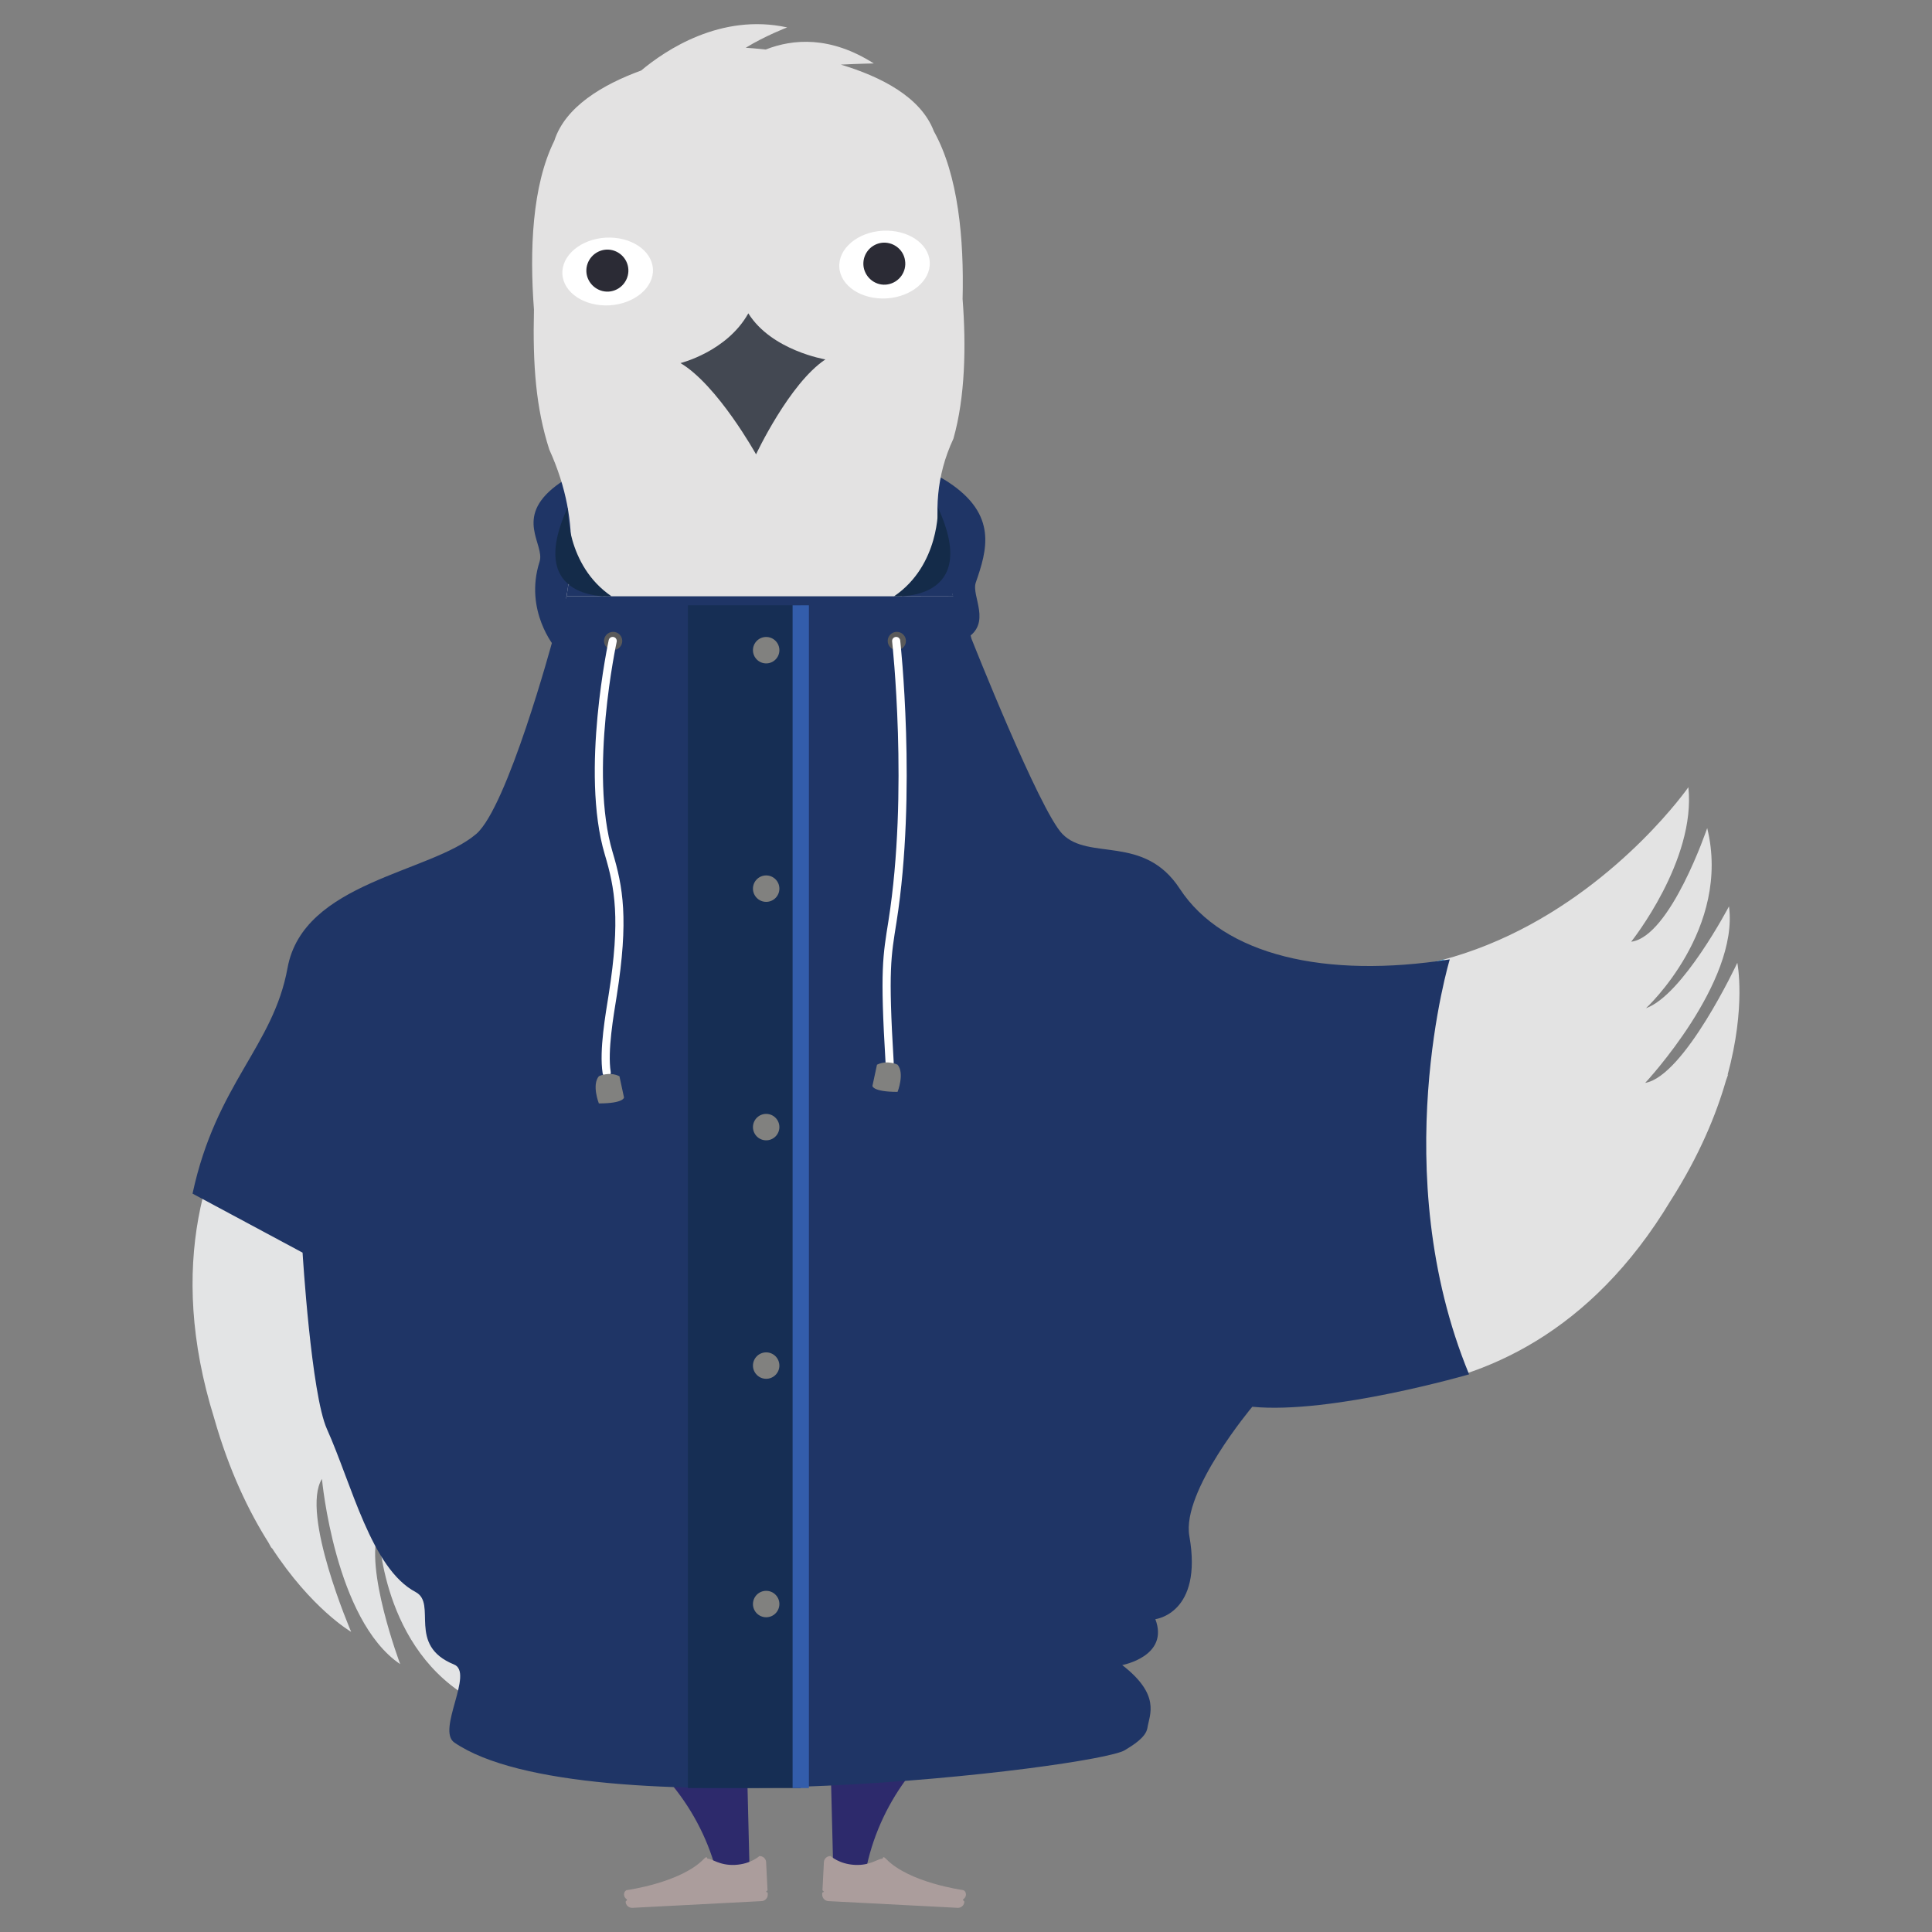 <?xml version="1.0" encoding="utf-8"?>
<!-- Generator: Adobe Illustrator 19.2.1, SVG Export Plug-In . SVG Version: 6.00 Build 0)  -->
<svg version="1.1" id="Layer_1" xmlns="http://www.w3.org/2000/svg" xmlns:xlink="http://www.w3.org/1999/xlink" x="0px" y="0px"
	 width="200px" height="200px" viewBox="0 0 200 200" style="enable-background:new 0 0 200 200;" xml:space="preserve">
<rect x="0" y="0" width="200" height="200" fill="#808080" stroke="none"/>
<style type="text/css">
	.st0{fill:#E2E3E4;}
	.st1{fill:#595D62;}
	.st2{fill:#C7702A;}
	.st3{fill:#C9C7C7;}
	.st4{fill:#EA8824;}
	.st5{fill:none;stroke:#C9C7C7;stroke-width:0.757;stroke-miterlimit:10;}
	.st6{fill-rule:evenodd;clip-rule:evenodd;fill:#444851;}
	.st7{fill-rule:evenodd;clip-rule:evenodd;fill:#D8D7D6;}
	.st8{fill:#FFFFFF;}
	.st9{fill:#2B2B35;}
	.st10{fill:#434850;}
	.st11{fill:#6C4396;}
	.st12{fill:#A4A4A4;}
	.st13{fill:#EA4C65;}
	.st14{fill:#94814F;}
	.st15{fill:#9C2023;}
	.st16{fill:#B7242C;}
	.st17{fill-rule:evenodd;clip-rule:evenodd;fill:#FFFFFF;}
	.st18{fill:#0C4F6E;}
	.st19{fill:#C18E46;}
	.st20{fill:#3180BF;}
	.st21{fill:#D94F4F;}
	.st22{fill:#2C2C2D;}
	.st23{fill:#595E63;}
	.st24{fill:#E3E2E2;}
	.st25{fill:#9D9EA0;}
	.st26{fill:none;stroke:#C8C6C6;stroke-width:0.757;stroke-miterlimit:10;}
	.st27{fill:#2A2E35;}
	.st28{fill-rule:evenodd;clip-rule:evenodd;fill:#454751;}
	.st29{fill-rule:evenodd;clip-rule:evenodd;fill:#D8D7D5;}
	.st30{fill:#434851;}
	.st31{fill:#EC9424;}
	.st32{fill:#445AA4;}
	.st33{clip-path:url(#SVGID_2_);fill:#58C1C4;}
	.st34{fill:#B7DBDB;}
	.st35{fill:#58C1C4;}
	.st36{fill:none;stroke:#434851;stroke-width:1.513;stroke-linecap:round;stroke-linejoin:round;stroke-miterlimit:10;}
	.st37{clip-path:url(#SVGID_4_);fill:#58C1C4;}
	.st38{fill:#010101;}
	.st39{fill:#161718;}
	.st40{fill-rule:evenodd;clip-rule:evenodd;fill:#010101;}
	.st41{fill:#272626;}
	.st42{fill:#17191A;}
	.st43{fill:#D4D5D4;}
	.st44{fill-rule:evenodd;clip-rule:evenodd;fill:#272626;}
	.st45{fill-rule:evenodd;clip-rule:evenodd;fill:#E2E3E4;}
	.st46{fill:#19244E;}
	.st47{fill:#E3E1E1;}
	.st48{fill:#8E1B27;}
	.st49{fill:#CA2033;}
	.st50{fill:#EFE0A7;}
	.st51{fill:none;stroke:#EFE0A7;stroke-width:0.093;stroke-miterlimit:10;}
	.st52{fill:#EECA81;}
	.st53{fill:#F3F3F3;}
	.st54{fill:#A0A1A4;}
	.st55{fill:#EB6B6D;}
	.st56{fill:none;stroke:#CAC8C6;stroke-width:0.023;stroke-miterlimit:10;}
	.st57{fill:#464951;}
	.st58{fill:#D7D6D6;}
	.st59{fill:#EECC82;}
	.st60{fill:#F0E0A9;}
	.st61{fill:none;stroke:#F0E0A9;stroke-width:0.011;stroke-miterlimit:10;}
	.st62{fill:#5AC1C2;}
	.st63{clip-path:url(#SVGID_6_);fill:#E2E3E4;}
	.st64{fill:#EE7823;}
	.st65{fill:#D6563D;}
	.st66{fill:#70533D;}
	.st67{fill:#81BCA9;}
	.st68{clip-path:url(#SVGID_8_);fill:#E2E3E4;}
	.st69{fill:none;stroke:#EFE0A7;stroke-width:0.378;stroke-miterlimit:10;}
	.st70{clip-path:url(#SVGID_10_);}
	.st71{clip-path:url(#SVGID_12_);fill:#E3E2E2;}
	.st72{clip-path:url(#SVGID_12_);}
	.st73{fill-rule:evenodd;clip-rule:evenodd;fill:#1AAEA1;}
	.st74{fill-rule:evenodd;clip-rule:evenodd;fill:#0C8C70;}
	.st75{fill:#1AAEA1;}
	.st76{fill:#6F513B;}
	.st77{fill:#515050;}
	.st78{fill:#D4563A;}
	.st79{fill:none;}
	.st80{clip-path:url(#SVGID_14_);}
	.st81{clip-path:url(#SVGID_16_);fill:#E3E2E2;}
	.st82{clip-path:url(#SVGID_16_);}
	.st83{fill:#EEE3A3;}
	.st84{fill:none;stroke:#F0E0A9;stroke-width:0.378;stroke-miterlimit:10;}
	.st85{clip-path:url(#SVGID_18_);}
	.st86{fill-rule:evenodd;clip-rule:evenodd;fill:#434850;}
	.st87{clip-path:url(#SVGID_20_);}
	.st88{fill:none;stroke:#E4CC21;stroke-width:1.921;stroke-miterlimit:10;}
	.st89{fill:none;stroke:#FFFFFF;stroke-width:2.204;stroke-miterlimit:10;}
	.st90{fill:#E4CC21;}
	.st91{fill:#232244;}
	.st92{fill:#C8C6C6;}
	.st93{fill:#542F19;}
	.st94{fill-rule:evenodd;clip-rule:evenodd;fill:#3D2E21;}
	.st95{fill:#3D2E21;}
	.st96{fill-rule:evenodd;clip-rule:evenodd;fill:#232244;}
	.st97{fill-rule:evenodd;clip-rule:evenodd;fill:#2E3280;}
	.st98{fill:#281911;}
	.st99{fill-rule:evenodd;clip-rule:evenodd;fill:#E4CC21;}
	.st100{fill-rule:evenodd;clip-rule:evenodd;fill:#D85127;}
	.st101{clip-path:url(#SVGID_22_);}
	.st102{fill-rule:evenodd;clip-rule:evenodd;fill:#EE7434;}
	.st103{fill:#17733B;}
	.st104{clip-path:url(#SVGID_24_);}
	.st105{fill:#1D73B6;}
	.st106{fill:#115E8E;}
	.st107{clip-path:url(#SVGID_26_);}
	.st108{fill:none;stroke:#FFFFFF;stroke-width:1.5;stroke-miterlimit:10;}
	.st109{fill:none;stroke:#CAC8C6;stroke-width:0.024;stroke-miterlimit:10;}
	.st110{clip-path:url(#SVGID_28_);fill:#E2E3E4;}
	.st111{fill:#603A17;}
	.st112{fill:#78471F;}
	.st113{fill:#F8FAFD;}
	.st114{clip-path:url(#SVGID_30_);}
	.st115{clip-path:url(#SVGID_32_);}
	.st116{fill:none;stroke:#FFFFFF;stroke-width:0.5;stroke-miterlimit:10;}
	.st117{fill:none;stroke:#FFFFFF;stroke-width:0.75;stroke-miterlimit:10;}
	.st118{clip-path:url(#SVGID_34_);}
	.st119{clip-path:url(#SVGID_36_);}
	.st120{clip-path:url(#SVGID_38_);fill:#E2E3E4;}
	.st121{clip-path:url(#SVGID_40_);}
	.st122{clip-path:url(#SVGID_42_);}
	.st123{clip-path:url(#SVGID_44_);}
	.st124{opacity:0.7;fill:#434850;}
	.st125{fill:#5B3287;}
	.st126{fill:#643E1E;}
	.st127{fill:#C8D6DE;}
	.st128{fill:none;stroke:#CAC7C6;stroke-width:0.757;stroke-miterlimit:10;}
	.st129{fill:#B6C3CE;}
	.st130{fill:#273980;}
	.st131{fill:#2B2C35;}
	.st132{clip-path:url(#SVGID_46_);fill:#FFFFFF;stroke:#5A3B84;stroke-width:4.539;stroke-miterlimit:10;}
	.st133{fill:#C8C7C9;}
	.st134{fill:#056F43;}
	.st135{clip-path:url(#SVGID_48_);}
	.st136{fill:#EBEDF1;}
	.st137{fill:#CF2B29;}
	.st138{fill-rule:evenodd;clip-rule:evenodd;fill:#273980;}
	.st139{fill:#D6232A;}
	.st140{clip-path:url(#SVGID_52_);fill:#FFFFFF;stroke:#5A3B84;stroke-width:4.539;stroke-miterlimit:10;}
	.st141{clip-path:url(#SVGID_54_);}
	.st142{fill:#532D17;}
	.st143{fill:none;stroke:#5E1116;stroke-width:0.954;stroke-miterlimit:10;}
	.st144{fill-rule:evenodd;clip-rule:evenodd;fill:#5E1116;}
	.st145{fill:none;stroke:#5E1116;stroke-width:0.946;stroke-miterlimit:10;}
	.st146{fill:#291B13;}
	.st147{fill-rule:evenodd;clip-rule:evenodd;fill:#291B13;}
	.st148{fill-rule:evenodd;clip-rule:evenodd;fill:#454850;}
	.st149{fill-rule:evenodd;clip-rule:evenodd;fill:#74441F;}
	.st150{fill:#7F161B;}
	.st151{fill-rule:evenodd;clip-rule:evenodd;fill:#7F161B;}
	.st152{fill:none;stroke:#5E1116;stroke-width:1.043;stroke-miterlimit:10;}
	.st153{fill:#E4E0E4;}
	.st154{clip-path:url(#SVGID_58_);fill:#E1244D;}
	.st155{clip-path:url(#SVGID_60_);fill:#E1244D;}
	.st156{fill:#292933;}
	.st157{fill:none;stroke:#CAC8C6;stroke-width:0.024;stroke-miterlimit:10;}
	.st158{fill:none;stroke:#F0E0A9;stroke-width:0.012;stroke-miterlimit:10;}
	.st159{clip-path:url(#SVGID_62_);fill:#E2E3E4;}
	.st160{fill:#2F465D;}
	.st161{fill:#432F21;}
	.st162{fill-rule:evenodd;clip-rule:evenodd;fill:#3D5F7C;}
	.st163{fill-rule:evenodd;clip-rule:evenodd;fill:#2F465D;}
	.st164{clip-path:url(#SVGID_64_);fill:#2C2C2D;}
	.st165{clip-path:url(#SVGID_66_);fill:#F8B917;}
	.st166{clip-path:url(#SVGID_66_);fill:#1F4394;}
	.st167{clip-path:url(#SVGID_68_);fill:#E8212F;}
	.st168{clip-path:url(#SVGID_68_);fill:#C9C8C8;}
	.st169{clip-path:url(#SVGID_68_);fill:#2A2E35;}
	.st170{clip-path:url(#SVGID_68_);fill:#444750;}
	.st171{clip-path:url(#SVGID_68_);fill:#D7D7D6;}
	.st172{clip-path:url(#SVGID_68_);fill:#E3E2E2;}
	.st173{clip-path:url(#SVGID_68_);fill:#FFFFFF;}
	.st174{clip-path:url(#SVGID_68_);fill:#2B2D34;}
	.st175{clip-path:url(#SVGID_68_);fill:#B9252D;}
	.st176{clip-path:url(#SVGID_68_);fill:#24345B;}
	.st177{clip-path:url(#SVGID_68_);fill:#F7F6F8;}
	.st178{clip-path:url(#SVGID_70_);fill:#1F4394;}
	.st179{clip-path:url(#SVGID_70_);fill:#F8B917;}
	.st180{clip-path:url(#SVGID_70_);fill:#883D1E;}
	.st181{clip-path:url(#SVGID_70_);fill:#F5D07C;}
	.st182{clip-path:url(#SVGID_72_);fill:#E8212F;}
	.st183{clip-path:url(#SVGID_72_);fill:#E3E2E2;}
	.st184{clip-path:url(#SVGID_72_);fill:#F7F6F8;}
	.st185{clip-path:url(#SVGID_72_);fill:#F8B917;}
	.st186{clip-path:url(#SVGID_72_);fill:#888983;}
	.st187{clip-path:url(#SVGID_74_);fill:#888983;}
	.st188{clip-path:url(#SVGID_74_);fill:#624219;}
	.st189{clip-path:url(#SVGID_76_);fill:#E3E2E2;}
	.st190{clip-path:url(#SVGID_76_);fill:#2C2C2D;}
	.st191{clip-path:url(#SVGID_76_);fill:#888983;}
	.st192{clip-path:url(#SVGID_78_);fill:#F8B917;}
	.st193{clip-path:url(#SVGID_78_);fill:#1F4394;}
	.st194{clip-path:url(#SVGID_80_);fill:#E8212F;}
	.st195{clip-path:url(#SVGID_80_);fill:#C9C8C8;}
	.st196{clip-path:url(#SVGID_80_);fill:#2A2E35;}
	.st197{clip-path:url(#SVGID_80_);fill:#444750;}
	.st198{clip-path:url(#SVGID_80_);fill:#D7D7D6;}
	.st199{clip-path:url(#SVGID_80_);fill:#E3E2E2;}
	.st200{clip-path:url(#SVGID_80_);fill:#FFFFFF;}
	.st201{clip-path:url(#SVGID_80_);fill:#2B2D34;}
	.st202{clip-path:url(#SVGID_80_);fill:#B9252D;}
	.st203{clip-path:url(#SVGID_80_);fill:#24345B;}
	.st204{clip-path:url(#SVGID_80_);fill:#F7F6F8;}
	.st205{clip-path:url(#SVGID_82_);fill:#1F4394;}
	.st206{clip-path:url(#SVGID_82_);fill:#F8B917;}
	.st207{clip-path:url(#SVGID_82_);fill:#883D1E;}
	.st208{clip-path:url(#SVGID_82_);fill:#F5D07C;}
	.st209{clip-path:url(#SVGID_84_);fill:#E8212F;}
	.st210{clip-path:url(#SVGID_84_);fill:#E3E2E2;}
	.st211{clip-path:url(#SVGID_84_);fill:#F7F6F8;}
	.st212{clip-path:url(#SVGID_84_);fill:#F8B917;}
	.st213{clip-path:url(#SVGID_84_);fill:#888983;}
	.st214{clip-path:url(#SVGID_86_);fill:#888983;}
	.st215{clip-path:url(#SVGID_86_);fill:#624219;}
	.st216{clip-path:url(#SVGID_88_);fill:#E3E2E2;}
	.st217{clip-path:url(#SVGID_88_);fill:#2C2C2D;}
	.st218{clip-path:url(#SVGID_90_);fill:#2C2C2D;}
	.st219{clip-path:url(#SVGID_92_);fill:#F8B917;}
	.st220{clip-path:url(#SVGID_92_);fill:#1F4394;}
	.st221{clip-path:url(#SVGID_94_);fill:#E8212F;}
	.st222{clip-path:url(#SVGID_94_);fill:#C9C8C8;}
	.st223{clip-path:url(#SVGID_94_);fill:#2A2E35;}
	.st224{clip-path:url(#SVGID_94_);fill:#444750;}
	.st225{clip-path:url(#SVGID_94_);fill:#D7D7D6;}
	.st226{clip-path:url(#SVGID_94_);fill:#E3E2E2;}
	.st227{clip-path:url(#SVGID_94_);fill:#FFFFFF;}
	.st228{clip-path:url(#SVGID_94_);fill:#2B2D34;}
	.st229{clip-path:url(#SVGID_94_);fill:#B9252D;}
	.st230{clip-path:url(#SVGID_94_);fill:#24345B;}
	.st231{clip-path:url(#SVGID_94_);fill:#F7F6F8;}
	.st232{clip-path:url(#SVGID_96_);fill:#1F4394;}
	.st233{clip-path:url(#SVGID_96_);fill:#F8B917;}
	.st234{clip-path:url(#SVGID_96_);fill:#883D1E;}
	.st235{clip-path:url(#SVGID_96_);fill:#F5D07C;}
	.st236{clip-path:url(#SVGID_98_);fill:#E8212F;}
	.st237{clip-path:url(#SVGID_98_);fill:#E3E2E2;}
	.st238{clip-path:url(#SVGID_98_);fill:#F7F6F8;}
	.st239{clip-path:url(#SVGID_98_);fill:#F8B917;}
	.st240{clip-path:url(#SVGID_98_);fill:#888983;}
	.st241{clip-path:url(#SVGID_100_);fill:#888983;}
	.st242{clip-path:url(#SVGID_100_);fill:#624219;}
	.st243{clip-path:url(#SVGID_102_);fill:#E3E2E2;}
	.st244{clip-path:url(#SVGID_102_);fill:#2C2C2D;}
	.st245{clip-path:url(#SVGID_102_);fill:#888983;}
	.st246{clip-path:url(#SVGID_104_);fill:#F8B917;}
	.st247{clip-path:url(#SVGID_104_);fill:#1F4394;}
	.st248{clip-path:url(#SVGID_106_);fill:#E8212F;}
	.st249{clip-path:url(#SVGID_106_);fill:#C9C8C8;}
	.st250{clip-path:url(#SVGID_106_);fill:#2A2E35;}
	.st251{clip-path:url(#SVGID_106_);fill:#444750;}
	.st252{clip-path:url(#SVGID_106_);fill:#D7D7D6;}
	.st253{clip-path:url(#SVGID_106_);fill:#E3E2E2;}
	.st254{clip-path:url(#SVGID_106_);fill:#FFFFFF;}
	.st255{clip-path:url(#SVGID_106_);fill:#2B2D34;}
	.st256{clip-path:url(#SVGID_106_);fill:#B9252D;}
	.st257{clip-path:url(#SVGID_106_);fill:#24345B;}
	.st258{clip-path:url(#SVGID_106_);fill:#F7F6F8;}
	.st259{clip-path:url(#SVGID_108_);fill:#1F4394;}
	.st260{clip-path:url(#SVGID_108_);fill:#F8B917;}
	.st261{clip-path:url(#SVGID_108_);fill:#883D1E;}
	.st262{clip-path:url(#SVGID_108_);fill:#F5D07C;}
	.st263{clip-path:url(#SVGID_110_);fill:#E8212F;}
	.st264{clip-path:url(#SVGID_110_);fill:#E3E2E2;}
	.st265{clip-path:url(#SVGID_110_);fill:#F7F6F8;}
	.st266{clip-path:url(#SVGID_110_);fill:#F8B917;}
	.st267{clip-path:url(#SVGID_110_);fill:#888983;}
	.st268{clip-path:url(#SVGID_112_);fill:#888983;}
	.st269{clip-path:url(#SVGID_112_);fill:#624219;}
	.st270{clip-path:url(#SVGID_114_);fill:#E3E2E2;}
	.st271{clip-path:url(#SVGID_114_);fill:#2C2C2D;}
	.st272{fill:#EDE2A3;}
	.st273{clip-path:url(#SVGID_116_);}
	.st274{fill-rule:evenodd;clip-rule:evenodd;fill:#434851;}
	.st275{fill-rule:evenodd;clip-rule:evenodd;fill:#E3E2E2;}
	.st276{fill:#2A2B2A;}
	.st277{clip-path:url(#SVGID_118_);}
	.st278{clip-path:url(#SVGID_120_);}
	.st279{clip-path:url(#SVGID_122_);}
	.st280{fill:#1F3566;}
	.st281{fill:#E3E4E5;}
	.st282{fill:#4BB1E4;}
	.st283{fill:#2D2A6C;}
	.st284{fill-rule:evenodd;clip-rule:evenodd;fill:#D8D9D5;}
	.st285{fill:#434852;}
	.st286{fill:#E3E3E3;}
	.st287{fill:#162E54;}
	.st288{fill:none;stroke:#335DAB;stroke-width:1.688;stroke-miterlimit:10;}
	.st289{fill:#81817F;}
	.st290{fill:#142B49;}
	.st291{fill:#5A5A5A;}
	.st292{fill:none;stroke:#FFFFFF;stroke-width:0.844;stroke-linecap:round;stroke-linejoin:round;stroke-miterlimit:10;}
	.st293{fill:#AB9D9C;}
	.st294{fill:#EA6689;}
	.st295{fill:#CE1D5B;}
	.st296{fill:#BF742A;}
	.st297{fill:#273449;}
	.st298{fill:#A4464B;}
	.st299{fill:none;stroke:#CAC8C6;stroke-width:0.066;stroke-miterlimit:10;}
	.st300{fill:#80333A;}
	.st301{fill:none;stroke:#B4B4B4;stroke-width:0.257;stroke-miterlimit:10;}
	.st302{fill:none;stroke:#B4B4B4;stroke-width:3.09;stroke-miterlimit:10;}
	.st303{fill:none;stroke:#B4B4B4;stroke-width:1.03;stroke-miterlimit:10;}
	.st304{fill:none;stroke:#82858B;stroke-width:0.515;stroke-miterlimit:10;}
	.st305{fill:none;stroke:#E2E3E4;stroke-width:1.03;stroke-miterlimit:10;}
	.st306{fill:#E5E5E5;}
	.st307{fill:#2D2C2D;}
	.st308{fill:#4CB2E5;}
	.st309{fill:#AD2824;}
	.st310{fill-rule:evenodd;clip-rule:evenodd;fill:#D9D9D6;}
	.st311{fill:#E4E4E3;}
	.st312{fill:#DB4826;}
	.st313{fill:#B33725;}
	.st314{fill:#120C0D;}
	.st315{fill:#F3F0F0;}
	.st316{fill:#C4BFBF;}
	.st317{clip-path:url(#SVGID_124_);fill:none;stroke:#F3F0F0;stroke-width:1.102;stroke-linecap:round;stroke-miterlimit:10;}
	.st318{clip-path:url(#SVGID_126_);fill:none;stroke:#F3F0F0;stroke-width:1.102;stroke-linecap:round;stroke-miterlimit:10;}
	.st319{clip-path:url(#SVGID_128_);fill:none;stroke:#F3F0F0;stroke-width:1.102;stroke-linecap:round;stroke-miterlimit:10;}
	.st320{fill:#DE5B2A;}
	.st321{fill:#7A2716;}
	.st322{fill:#E5E4E4;}
	.st323{fill:#BB4928;}
	.st324{fill:#454545;}
	.st325{fill:#6265AE;}
	.st326{fill:none;stroke:#CAC5C4;stroke-width:0.551;stroke-linecap:round;stroke-miterlimit:10;}
	.st327{fill:#E1E3E3;}
	.st328{fill:#484848;}
	.st329{fill:#422F90;}
	.st330{fill:#D57A28;}
	.st331{fill:#B4B4B5;}
	.st332{fill:#4B4B4D;}
	.st333{fill:#949393;}
	.st334{fill:#040404;}
	.st335{clip-path:url(#SVGID_130_);fill:none;stroke:#F3F0F0;stroke-width:1.102;stroke-linecap:round;stroke-miterlimit:10;}
	.st336{clip-path:url(#SVGID_132_);fill:none;stroke:#F3F0F0;stroke-width:1.102;stroke-linecap:round;stroke-miterlimit:10;}
	.st337{clip-path:url(#SVGID_134_);fill:none;stroke:#F3F0F0;stroke-width:1.102;stroke-linecap:round;stroke-miterlimit:10;}
	.st338{clip-path:url(#SVGID_140_);fill:#AD2824;}
	.st339{fill:#CDCCCC;}
	.st340{fill:#E4E5E6;}
	.st341{opacity:0.72;fill:none;stroke:#FFFFFF;stroke-width:1.155;stroke-linecap:round;stroke-miterlimit:10;}
	.st342{fill:#BBD867;}
	.st343{fill:none;stroke:#BBD867;stroke-width:5.799;stroke-miterlimit:10;}
	.st344{clip-path:url(#SVGID_146_);fill:#AD2824;}
	.st345{fill:none;stroke:#AE4E85;stroke-width:1.541;stroke-linecap:round;stroke-linejoin:round;stroke-miterlimit:10;}
	.st346{fill:none;stroke:#E97625;stroke-width:1.623;stroke-linecap:round;stroke-linejoin:round;stroke-miterlimit:10;}
	.st347{fill:none;stroke:#C9C7C7;stroke-width:0.233;stroke-miterlimit:10;}
	.st348{fill:#981E5C;}
	.st349{fill:none;stroke:#AE4E85;stroke-width:1.217;stroke-linecap:round;stroke-linejoin:round;stroke-miterlimit:10;}
	.st350{fill:#AE4E85;}
	.st351{fill:#F7B456;}
	.st352{fill:#E97625;}
	.st353{fill:none;stroke:#E97625;stroke-width:1.543;stroke-linecap:round;stroke-linejoin:round;stroke-miterlimit:10;}
</style>
<g>
	<g>
		<path class="st280" d="M57.483,67.046c0,0-3.262-3.802-1.626-8.905c0.572-1.796-2.673-4.525,1.709-7.86
			c7.487-5.695,32.279-5.878,40.631-0.352c5.103,3.376,3.973,7.037,2.815,10.38
			c-0.482,1.393,1.71,4.196-1.005,5.808L57.483,67.046z"/>
		<path class="st281" d="M28.103,160.18c4.143,6.382,8.248,8.748,8.248,8.748s-5.272-12.241-3.023-15.83
			c0,0,1.334,14.614,8.1,19.172c0,0-3.772-10.009-2.223-13.825c0,0,0.201,12.454,9.99,17.64
			c0,0-6.036-10.625-3.644-14.105c0,0,1.849,10.933,8.237,15.503c0,0-11.376-47.515,41.411-55.183
			l-26.034-21.014l-30.723-1.084c0,0-26.16,14.811-16.279,46.58c0.005,0.012,0.005,0.03,0.016,0.055
			c1.539,5.41,3.569,9.617,5.614,12.851c0.111,0.218,0.225,0.414,0.343,0.63
			C28.135,160.318,28.123,160.269,28.103,160.18"/>
		<path class="st282" d="M21.117,123.437c6.459-25.272,32.055-38.214,32.055-38.214l15.992,16.063
			l26.034,21.014c-23.095,3.353-33.909,14.337-38.766,25.633c0,0-3.195-6.382-14.291-15.815
			C31.047,122.685,21.117,123.437,21.117,123.437"/>
		<path class="st283" d="M100.972,177.653l-0.121,0.012c12.468-6.915,20.729-19.991,20.357-34.773
			c-0.537-21.503-19.123-38.477-41.508-37.917c-22.378,0.563-40.081,18.445-39.547,39.945
			c0.372,14.781,9.271,27.43,22.065,33.71l-0.111-0.002c6.229,3.368,10.827,9.214,12.317,16.193
			c0.276-0.157,1.504-0.771,3.199-0.056l-0.297-12.039c1.432,0.112,2.866,0.149,4.322,0.112
			c1.461-0.037,2.898-0.144,4.332-0.329l0.303,12.04c1.666-0.817,2.94-0.232,3.197-0.099
			C90.616,187.4,94.918,181.328,100.972,177.653"/>
		<path class="st92" d="M80.435,134.287c-14.808,0.371-27.157-11.365-27.526-26.178
			c-0.373-14.805,11.374-27.159,26.181-27.53c14.81-0.37,27.163,11.381,27.535,26.185
			C106.996,121.577,95.246,133.915,80.435,134.287 M79.102,80.99
			c-14.587,0.361-26.154,12.522-25.785,27.107c0.362,14.587,12.523,26.155,27.109,25.79
			c14.587-0.365,26.15-12.526,25.785-27.115C105.848,92.188,93.686,80.622,79.102,80.99"/>
		<path class="st282" d="M60.034,64.046c-0.262,2.502-1.82,0.353-2.551,3
			c-2.044,7.348-5.093,19.904-12.622,27.503c0,0,7.768,27.449,35.179,26.762
			c27.419-0.687,33.813-28.49,33.813-28.49c-7.583-6.916-11.311-19.607-13.847-26.706
			c-1.06-2.974-2.591-0.701-3.013-3.454"/>
		<path class="st284" d="M79.834,73.956c0.005,0.299-0.241,0.547-0.535,0.552
			c-0.306,0.009-0.564-0.227-0.572-0.526c-0.007-0.31,0.239-0.563,0.544-0.57
			C79.565,73.403,79.821,73.642,79.834,73.956"/>
		<path class="st24" d="M99.648,30.948c0.156-6.175-0.441-12.826-2.973-17.357
			c-1.34-3.541-5.465-5.651-9.634-6.903c1.834-0.092,3.414-0.121,3.414-0.121
			c-4.488-2.855-8.344-2.555-11.193-1.439c-0.894-0.096-1.61-0.16-2.065-0.185
			c2.028-1.243,4.292-2.105,4.292-2.105c-6.874-1.503-12.616,2.368-15.114,4.46
			c-4.004,1.461-7.865,3.755-8.994,7.276c-2.304,4.652-2.567,11.326-2.105,17.484
			c-0.138,5.801,0.211,10.191,1.583,14.468c3.637,8.041,2.166,14.168,0.623,20.519l22.194,36.931
			l0.001,0.132l20.328-37.993c-1.599-5.718-4.992-12.815-1.308-20.701
			C99.914,41.128,100.023,35.873,99.648,30.948"/>
		<path class="st8" d="M67.59,27.833c0.116,1.937-1.905,3.617-4.489,3.777
			c-2.571,0.141-4.77-1.289-4.883-3.229c-0.107-1.935,1.895-3.625,4.476-3.779
			C65.281,24.46,67.472,25.902,67.59,27.833"/>
		<path class="st9" d="M65.023,27.661c0.19,1.177-0.607,2.295-1.79,2.5
			c-1.181,0.198-2.308-0.625-2.507-1.795c-0.188-1.19,0.617-2.298,1.81-2.502
			C63.706,25.677,64.832,26.48,65.023,27.661"/>
		<path class="st8" d="M96.246,27.114c0.116,1.938-1.892,3.618-4.475,3.777
			c-2.585,0.143-4.773-1.286-4.886-3.229c-0.116-1.937,1.897-3.623,4.474-3.777
			C93.947,23.741,96.14,25.185,96.246,27.114"/>
		<path class="st9" d="M93.686,26.942c0.197,1.177-0.597,2.298-1.799,2.501
			c-1.167,0.197-2.282-0.622-2.484-1.795c-0.19-1.188,0.601-2.298,1.796-2.503
			C92.378,24.96,93.509,25.763,93.686,26.942"/>
		<path class="st285" d="M77.466,32.437c-2.218,3.971-7.022,5.149-7.022,5.149
			c3.851,2.293,7.822,9.447,7.822,9.447s3.442-7.343,7.179-9.825
			C85.444,37.207,79.88,36.293,77.466,32.437"/>
		<path class="st286" d="M178.831,111.31c1.944-7.142,1.015-11.64,1.015-11.64
			s-5.469,11.731-9.536,12.431c0,0,9.745-10.425,8.673-18.273c0,0-4.816,9.204-8.592,10.542
			c0,0,8.902-8.19,6.337-18.647c0,0-3.803,11.252-7.87,11.764c0,0,6.729-8.413,5.922-15.994
			c0,0-27.111,38.968-66.795,5.643l1.594,32.466l19.081,22.975c0,0,27.647,9.405,44.291-18.303
			c0.009-0.017,0.023-0.033,0.034-0.048c2.924-4.606,4.664-8.804,5.691-12.378
			c0.074-0.217,0.153-0.425,0.232-0.648C178.91,111.201,178.878,111.236,178.831,111.31"/>
		<path class="st282" d="M144.656,120.145c-0.187-7.518,1.591-14.614,4.861-20.832
			c-11.051,3-25.845,0.708-42.151-12.978l0.838,33.347l19.086,23.193c0,0,12.118,3.352,24.232-0.605
			C147.369,135.893,144.86,128.315,144.656,120.145"/>
		<path class="st280" d="M100.565,66.115c0,0,7.032,17.773,9.418,20.221c2.736,2.809,8.444,0,12.139,5.656
			c4.529,6.932,15.14,9.337,27.956,7.322c0,0-6.64,22.011,2.002,42.958c0,0-14.297,4.157-22.444,3.356
			c0,0-7.338,8.736-6.515,13.378c1.423,8.044-3.52,8.609-3.52,8.609
			c1.466,3.851-3.43,4.752-3.43,4.752c4.016,3.107,2.827,5.125,2.609,6.509
			c-0.157,0.977-1.498,1.793-2.346,2.307c-2.989,1.815-56.204,8.248-69.399-0.796
			c-1.865-1.279,2.066-7.229-0.031-8.078c-4.925-1.996-1.698-6.299-3.987-7.506
			c-4.574-2.42-6.592-11.119-9.173-16.869c-1.629-3.623-2.522-18.261-2.522-18.261L19.932,123.563
			c2.448-11.408,8.353-15.213,9.834-23.361c1.624-8.931,14.786-9.823,19.527-13.866
			c3.24-2.768,7.892-19.974,7.892-19.974l1.465-4.635h40.765L100.565,66.115z"/>
		<rect x="71.213" y="62.661" class="st287" width="11.679" height="122.437"/>
		<line class="st288" x1="82.893" y1="62.661" x2="82.893" y2="185.098"/>
		<circle class="st289" cx="79.314" cy="67.307" r="1.368"/>
		<circle class="st289" cx="79.314" cy="91.992" r="1.368"/>
		<circle class="st289" cx="79.314" cy="116.678" r="1.368"/>
		<circle class="st289" cx="79.314" cy="141.365" r="1.368"/>
		<circle class="st289" cx="79.314" cy="166.05" r="1.368"/>
		<polygon class="st280" points="58.844,60.479 58.65,61.727 62.527,61.727 		"/>
		<polygon class="st280" points="98.136,58.822 98.656,61.737 93.339,61.727 		"/>
		<path class="st290" d="M97.101,52.544c0,0,0.204,5.946-4.545,9.183
			C92.556,61.727,101.645,62.418,97.101,52.544z"/>
		<path class="st290" d="M58.762,52.544c0,0-0.204,5.946,4.542,9.183
			C63.304,61.727,54.218,62.418,58.762,52.544z"/>
		<circle class="st291" cx="63.471" cy="66.354" r="0.945"/>
		<circle class="st291" cx="92.838" cy="66.354" r="0.944"/>
		<path class="st292" d="M63.426,66.354c0,0-2.93,13.545-0.412,21.988
			c1.05,3.521,1.661,6.79,0.412,14.69c-0.313,1.981-0.983,5.718-0.623,8.004"/>
		<path class="st292" d="M92.772,66.354c0,0,1.73,15.649-0.381,29.024
			c-0.568,3.608-0.881,4.927-0.297,14.603"/>
		<path class="st289" d="M61.994,111.411c0,0,1.041-0.527,2.13,0l0.473,2.2c0,0-0.016,0.615-2.603,0.615
			C61.994,114.226,61.24,112.315,61.994,111.411z"/>
		<path class="st289" d="M92.916,110.217c0,0-1.042-0.529-2.13,0l-0.473,2.198c0,0,0.015,0.616,2.603,0.616
			C92.916,113.031,93.669,111.119,92.916,110.217z"/>
	</g>
	<path class="st293" d="M85.115,196.097c-0.016,0.375,0.27,0.687,0.635,0.705l13.387,0.697
		c0.366,0.016,0.68-0.262,0.697-0.642l-0.153-0.179c0-0.059,0.111-0.128,0.157-0.17
		c0.309-0.328,0.124-0.832-0.19-0.854c0,0-5.544-0.76-7.92-3.22
		c-0.379-0.394-0.308-0.009-0.388-0.019c-0.442-0.022-1.227,0.722-2.848,0.638
		c-1.618-0.083-2.5-0.91-2.5-0.91c-0.368-0.023-0.685,0.258-0.702,0.626l-0.148,2.914
		l0.163,0.153l-0.179,0.086L85.115,196.097z"/>
	<path class="st293" d="M79.479,196.097c0.017,0.375-0.271,0.687-0.633,0.705l-13.387,0.697
		c-0.367,0.016-0.68-0.262-0.697-0.642l0.153-0.179c0-0.059-0.111-0.128-0.16-0.17
		c-0.307-0.328-0.123-0.832,0.19-0.854c0,0,5.546-0.76,7.922-3.22
		c0.379-0.394,0.31-0.009,0.389-0.019c0.443-0.022,1.227,0.722,2.846,0.638
		c1.621-0.083,2.503-0.91,2.503-0.91c0.368-0.023,0.685,0.258,0.702,0.626l0.147,2.914
		l-0.161,0.153l0.177,0.086L79.479,196.097z"/>
</g>
</svg>
